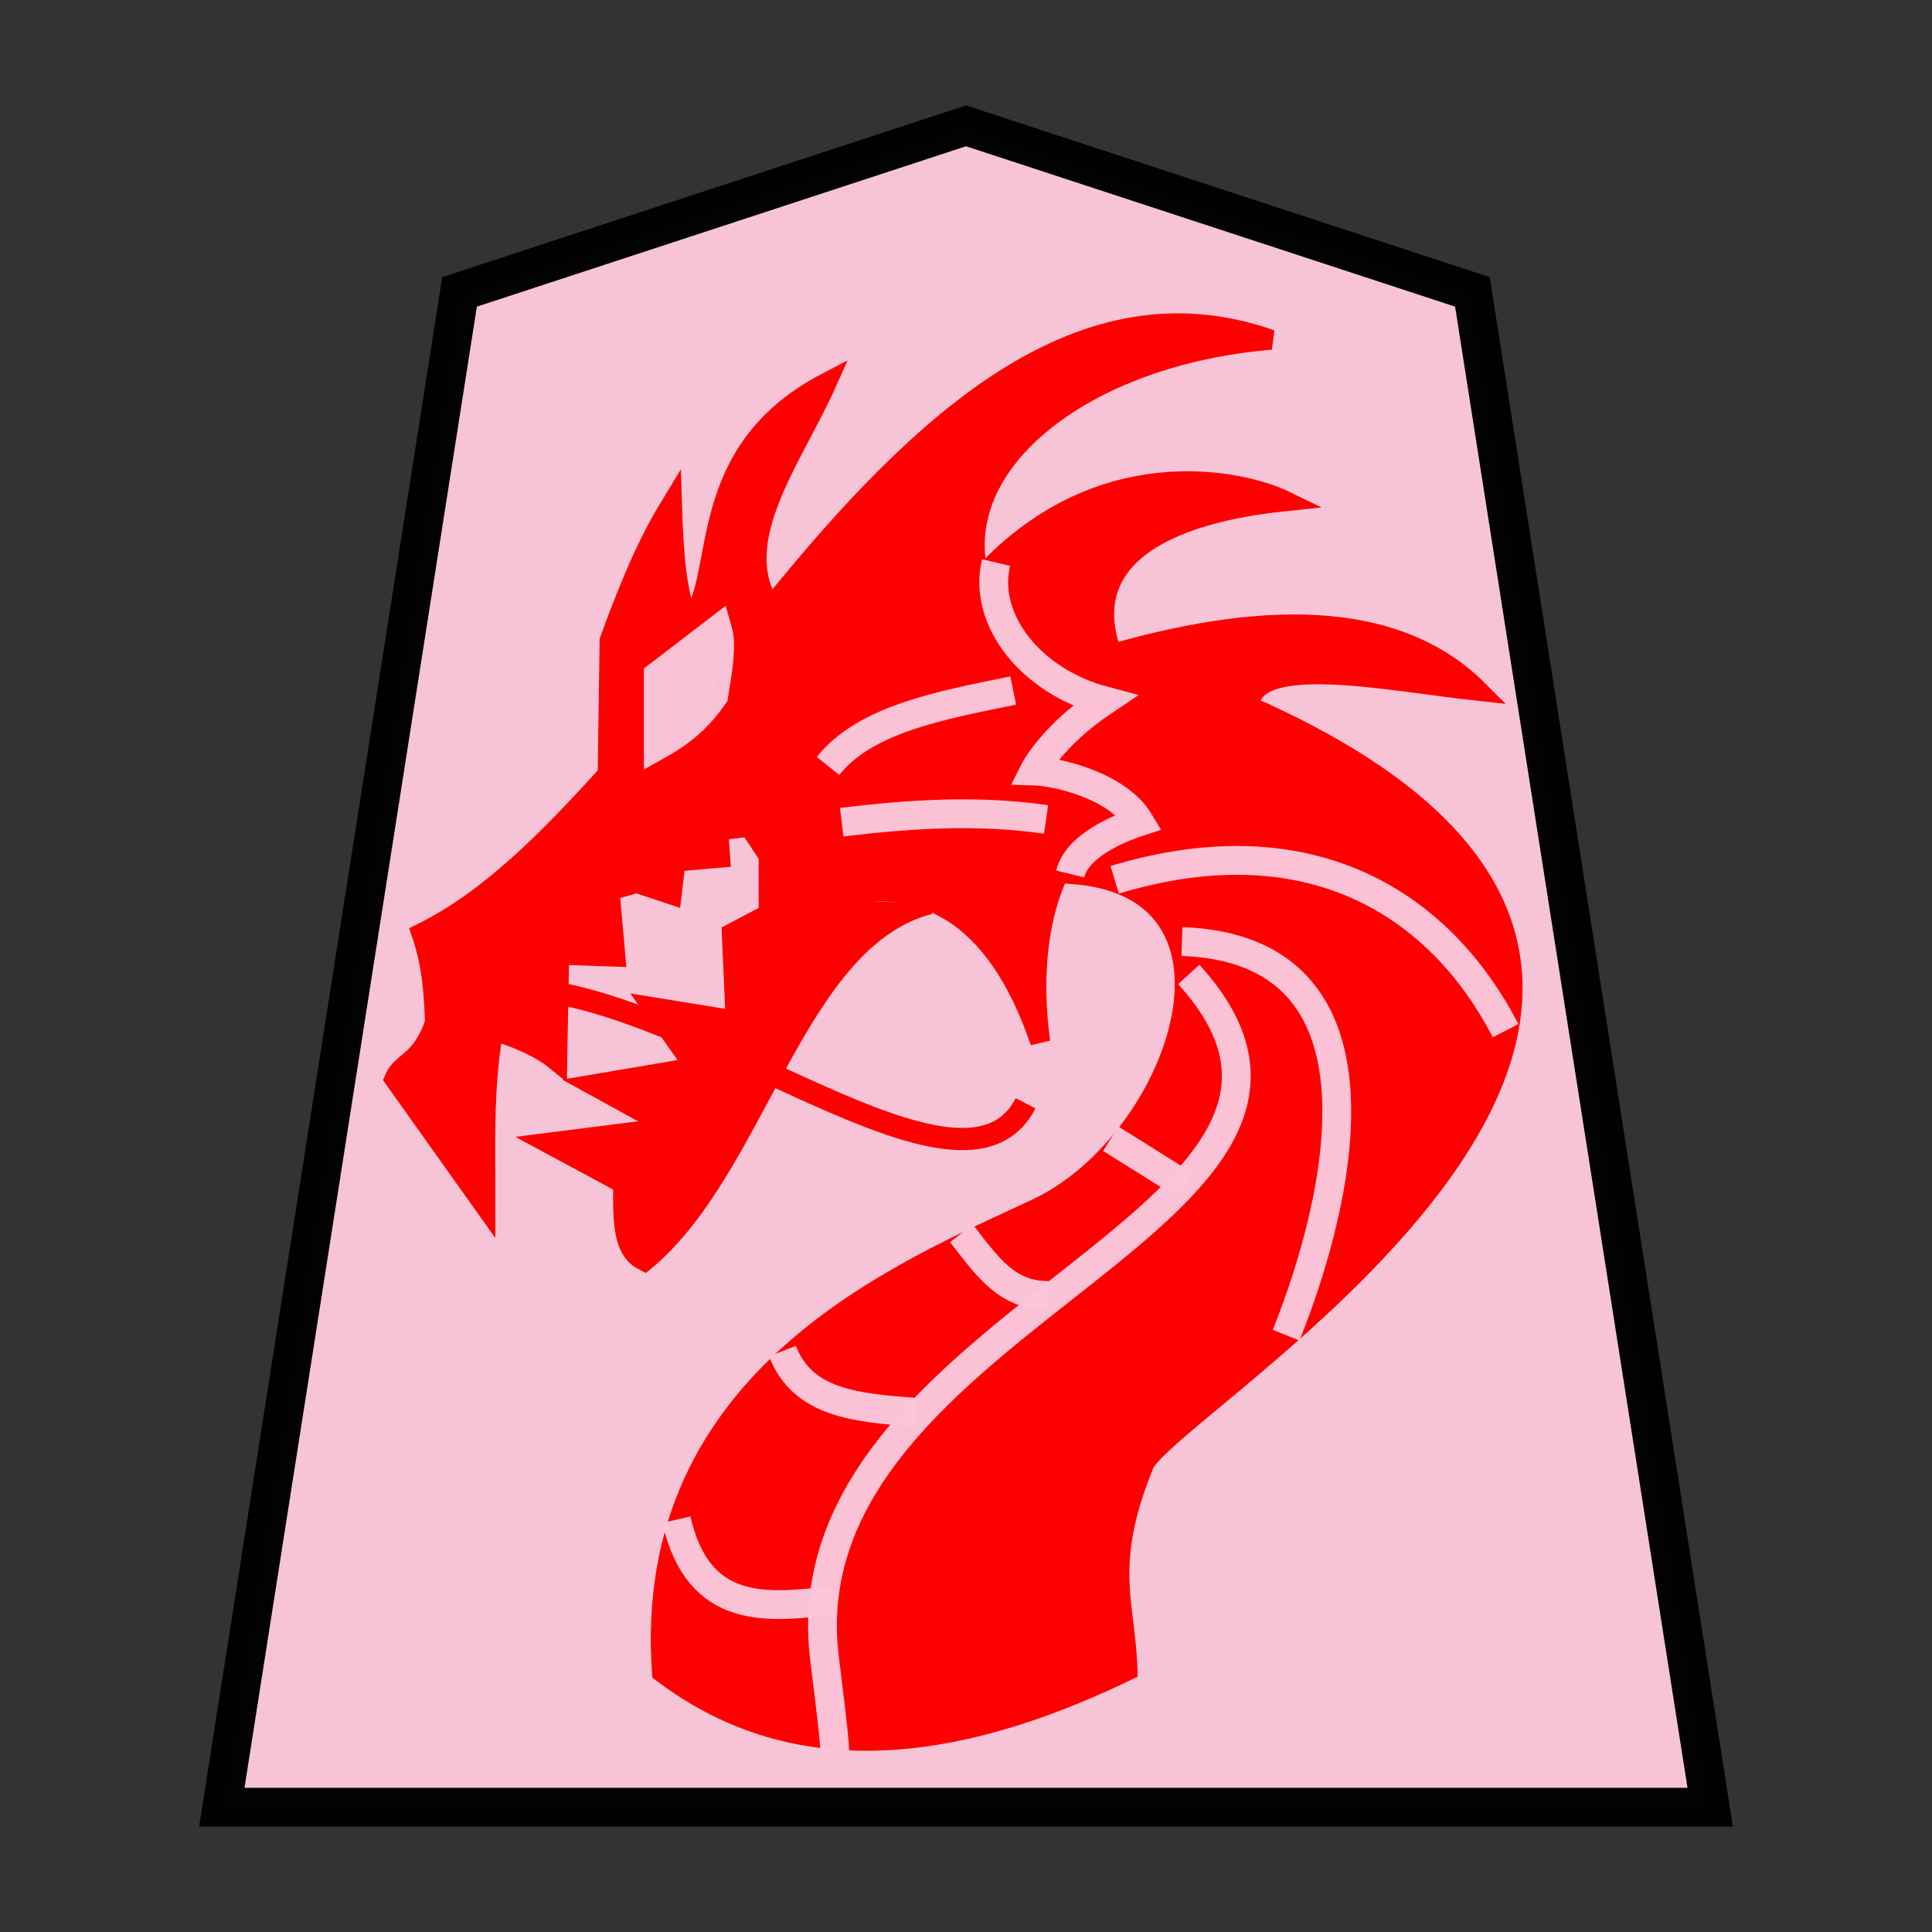 <svg xmlns="http://www.w3.org/2000/svg" viewBox="0 0 52.157 52.157"><rect x="0" y="0" width="52.157" height="52.157" fill="#333333" stroke="none"/><g opacity=".99"><path d="M26.079 3.397L12.406 7.88 5.988 48.788h40.181L39.75 7.88z" opacity=".99" fill="#fcc8dc" fill-opacity=".992" stroke="#000" stroke-width="1.048"/><path d="M26.89 15.186c-.37 1.554.945 3.209 2.92 3.732-1.42.95-1.893 1.896-1.893 1.896.636.02 2.264.401 2.844 1.37-.27.088-1.662.552-1.87 1.41m1.201.157c5.457-1.644 8.878.825 10.554 4.074m-8.739-2.407c5.88.205 4.28 6.973 2.814 10.627m.37-12.665c2.435 1.325 4.47 3.154 3.592 8.666m-7.258 3.444c-1.286.583-1.948 5.511-1.036 5.221m4.888-13.812c2.055 8.02-11.054 10.188-9.147 18.145m5.962-18.738c6.067 6.666-11.443 9.324-9.776 18.849m-2.148-25.107c1.456-1.965 2.746-4.13 5.147-4.962m-2.592 7.11c1.84-.223 3.679-.341 5.518-.074m-5.888-1.444c1.013-1.267 3.027-1.633 5-2.037" stroke-width=".578" fill="none" stroke="#fff"/><path d="M13.91 26.677c4.912.165 12.075 6.416 13.775 3.11" fill="none" stroke="red" stroke-width=".578"/><path d="M25.098 24.412c-3.646.937-4.638 7.105-7.698 9.636-.532-.266-.598-.861-.576-2.095l-2.043-1.1 3.3-.419-2.095-1.152 2.775-.47-1.152-1.624 2.252.366-.105-2.356.995-.524v-1.571l-.523-.786-.838.105.052.733-1.204.105-.105.89-.943-.314-.733.21.157 1.78-1.518-.052-.053 2.88c-.342-.28-.83-.559-1.728-.838-.278 1.641-.206 3.125-.21 4.766l-2.46-3.457c.194-.474.726-.432 1.099-1.518-.033-.759-.062-1.515-.367-2.41 1.849-.912 3.454-2.555 5.028-4.294l.052-3.613c.659-1.804 1.116-2.78 1.683-3.709.042 1.342.114 2.453.456 3.21 1.044-1.11.02-4.54 3.726-6.466-.93 2.078-2.665 4.256-1.518 6.075 4.125-5.114 8.418-9.025 13.51-7.227-5.025.412-8.741 3.319-7.873 6.461 3.158-3.528 7.03-2.71 8.272-2.105-3.919.405-5.521 1.907-4.692 4.128 4.437-1.275 7.834-1.081 9.897.995-2.485-.272-6.1-1.043-6.196.412 17.394 7.675-2.55 19.04-2.863 20.535-1.085 2.682-.47 3.7-.42 5.499-5.69 2.75-9.614 2.285-12.568.052-.57-8.029 6.557-10.848 10.123-12.527 3.907-1.839 6.314-8.962.584-9.042-.486 1.026-.764 2.575-.495 4.55-1.196-3.518-3.222-4.545-5.813-3.876" fill="red" stroke="red" stroke-width=".539"/><g stroke-width=".778" fill="none" stroke="#fdc8dc" stroke-opacity=".976"><path d="M26.89 15.186c-.37 1.554.945 3.209 2.92 3.732-1.42.95-1.893 1.896-1.893 1.896.636.02 2.264.401 2.844 1.37-.27.088-1.662.552-1.87 1.41m1.201.157c5.457-1.644 8.878.825 10.554 4.074m-8.739-2.407c5.88.205 4.28 6.973 2.814 10.627"/><path d="M32.092 26.306c5.959 6.547-10.827 9.228-9.847 18.346.018.165.298 2.334.291 2.632m.187-25.088c1.84-.223 3.679-.341 5.518-.074m-5.888-1.444c1.013-1.267 3.027-1.633 5-2.037"/></g><path d="M19.376 17.009l-1.605 1.23v1.873c.81-.452 1.187-.896 1.498-1.337.107-.66.23-1.337.107-1.766z" fill="#fbc6da" fill-opacity=".984" stroke="#fbc6da" stroke-width=".778" stroke-opacity=".984"/><path d="M13.91 26.677c4.912.165 12.075 6.416 13.775 3.11" fill="none" stroke="red" stroke-width=".599"/><path d="M29.986 30.742l2.002 1.254m-6.032 1.299c.712.919 1.235 1.686 2.359 1.678m-7.192 1.501c.548 1.411 1.973 1.53 3.61 1.655m-6.473 2.896c.595 2.594 2.426 2.386 4.201 2.183" fill="none" stroke="#fdc8dc" stroke-width=".778" stroke-opacity=".976"/></g></svg>